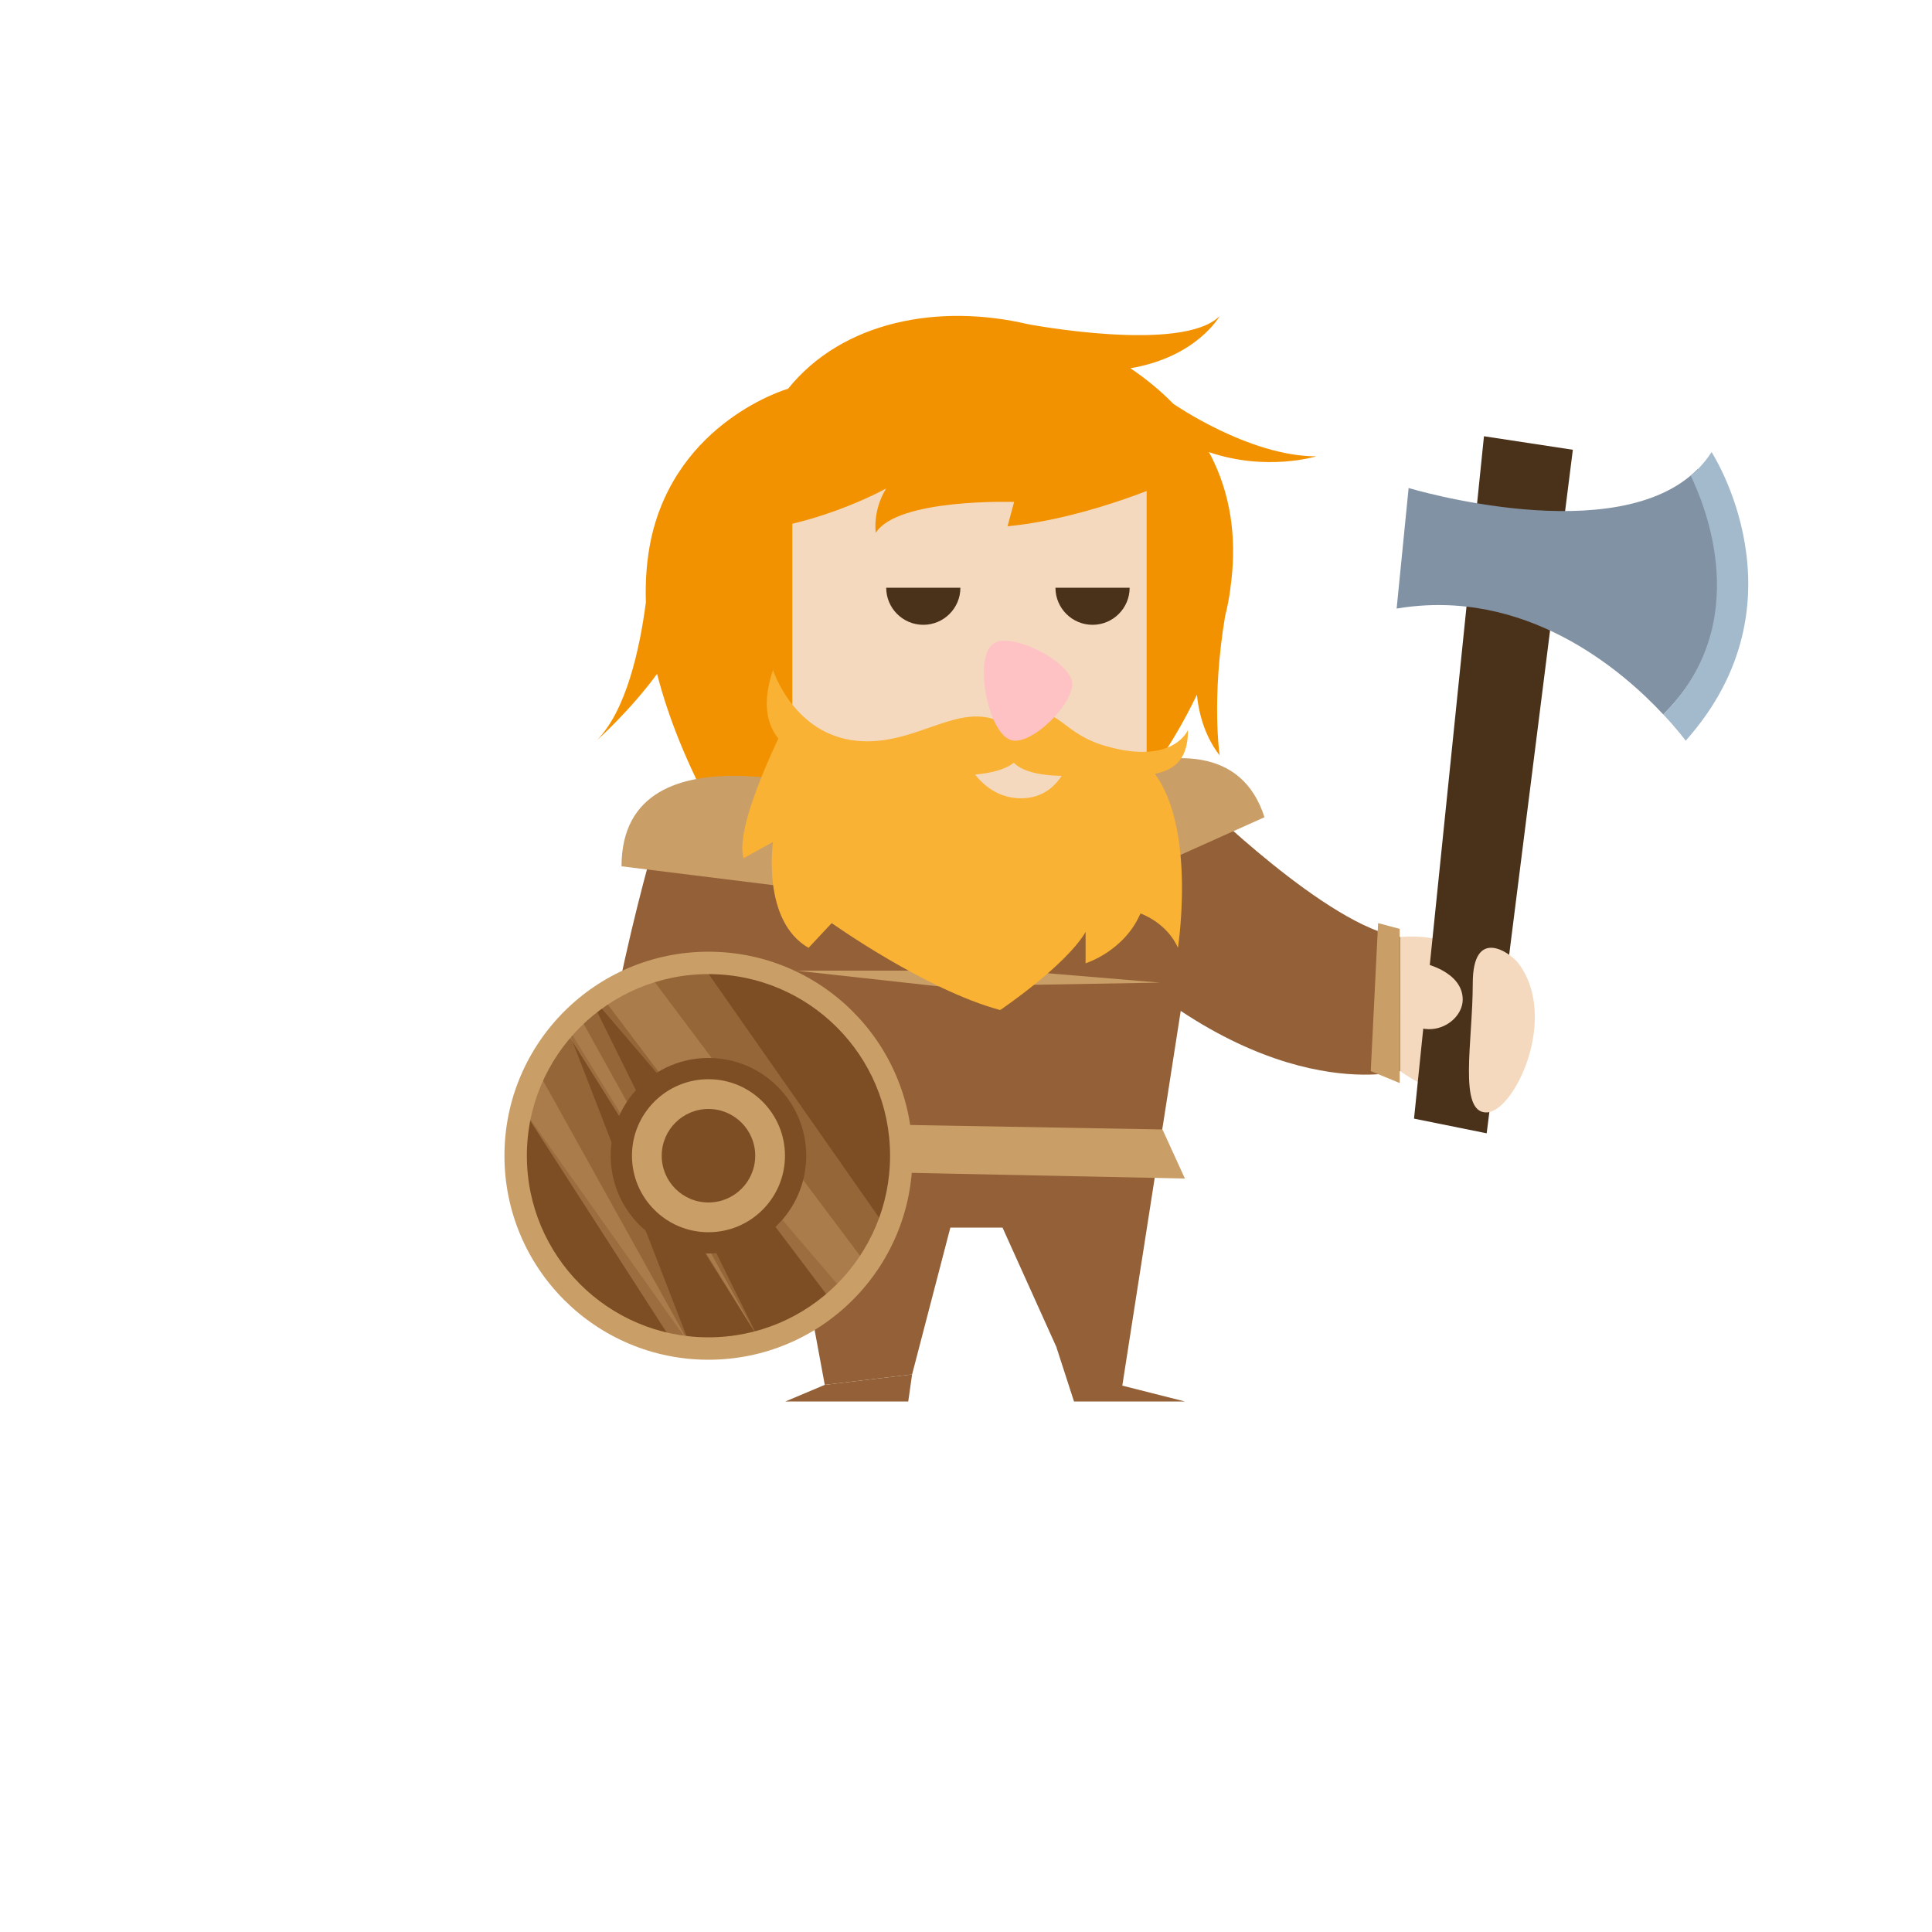 <?xml version="1.0" encoding="utf-8"?>
<!-- Generator: Adobe Illustrator 24.0.1, SVG Export Plug-In . SVG Version: 6.00 Build 0)  -->
<svg version="1.1" id="Camada_1" xmlns="http://www.w3.org/2000/svg" xmlns:xlink="http://www.w3.org/1999/xlink" x="0px" y="0px"
	 viewBox="0 0 500 500" style="enable-background:new 0 0 500 500;" xml:space="preserve">
<style type="text/css">
	.st0{fill:#D28A47;}
	.st1{fill:#A8662F;}
	.st2{fill:#B7DBEB;}
	.st3{fill:#7893A1;}
	.st4{fill:#AACBDA;}
	.st5{opacity:0.1;fill:#333B40;}
	.st6{fill:#FDB232;}
	.st7{fill:#6C392C;}
	.st8{fill:#C7ECFD;}
	.st9{fill:#FDC63D;}
	.st10{fill:#FDDF5A;}
	.st11{fill:#FD5A4E;}
	.st12{fill:#FD7E68;}
	.st13{opacity:0.1;fill:#4A340E;}
	.st14{fill:#FDD555;}
	.st15{fill:#705F25;}
	.st16{opacity:0.1;fill:#455359;}
	.st17{fill:#E2E8F4;}
	.st18{fill:#D4D9E9;}
	.st19{fill:#76C1FB;}
	.st20{opacity:0.1;fill:#2D2E30;}
	.st21{fill:#F7C709;}
	.st22{fill:#EDE8E4;}
	.st23{fill:#876746;}
	.st24{fill:#DEB307;}
	.st25{fill:#B06E30;}
	.st26{opacity:0.1;fill:#3B3002;}
	.st27{fill:#ED5540;}
	.st28{fill:#CEC4DC;}
	.st29{opacity:0.1;fill:#3D3010;}
	.st30{fill:#526D8A;}
	.st31{fill:#8CD0F3;}
	.st32{fill:#CDE6F3;}
	.st33{fill:#394B61;}
	.st34{opacity:0.1;fill:#283645;}
	.st35{fill:#DFE1E6;}
	.st36{fill:#717114;}
	.st37{fill:#C7C8CD;}
	.st38{opacity:0.1;fill:#2A2A2B;}
	.st39{fill:#E0F2FC;}
	.st40{fill:#D0DFE9;}
	.st41{opacity:0.1;fill:#666E73;}
	.st42{fill:#FDBC07;}
	.st43{fill:#E6AB07;}
	.st44{fill:#FBC068;}
	.st45{fill:#FCE680;}
	.st46{fill:#B58A4B;}
	.st47{fill:#FDEFA9;}
	.st48{fill:#EE5226;}
	.st49{fill:#A72E23;}
	.st50{opacity:0.1;}
	.st51{fill:#4F4728;}
	.st52{fill:#94C9F3;}
	.st53{fill:#BDE1FD;}
	.st54{fill:#56748A;}
	.st55{fill:#B746BD;}
	.st56{fill:#DA53E1;}
	.st57{opacity:0.1;fill:#411842;}
	.st58{fill:#CA722D;}
	.st59{fill:#B05927;}
	.st60{fill:#FCD21B;}
	.st61{fill:#ECC51C;}
	.st62{fill:#F8A623;}
	.st63{fill:#D7E1E6;}
	.st64{fill:#C1CFD6;}
	.st65{fill:#333333;}
	.st66{fill:#CACACA;}
	.st67{fill:#D68747;}
	.st68{fill:#B1B2B2;}
	.st69{fill:#C2783F;}
	.st70{fill:#D69D55;}
	.st71{fill:#EDB96A;}
	.st72{fill:#A56B37;}
	.st73{fill:#F2CD28;}
	.st74{fill:#E4E4E4;}
	.st75{fill:#F17B65;}
	.st76{opacity:0.1;fill:#7B3E33;}
	.st77{fill:#AA5748;}
	.st78{fill:#A63F12;}
	.st79{fill:#EB5919;}
	.st80{fill:#F68688;}
	.st81{fill:#86330E;}
	.st82{fill:#F36968;}
	.st83{fill:#FFEBEE;}
	.st84{fill:#FFCDD2;}
	.st85{fill:#CFD8DC;}
	.st86{fill:#90A4AE;}
	.st87{fill:#B0BEC5;}
	.st88{fill:#FBE9E7;}
	.st89{fill:#E0F2F1;}
	.st90{fill:#B2DFDB;}
	.st91{fill:#ECEFF1;}
	.st92{fill:#EDE7F6;}
	.st93{fill:#D1C4E9;}
	.st94{fill:#78909C;}
	.st95{fill:#62808C;}
	.st96{fill:#FFF3E0;}
	.st97{fill:#FFE0B2;}
	.st98{fill:#E1E6EA;}
	.st99{fill:#E0F7FA;}
	.st100{fill:#B2EBF2;}
	.st101{fill:#E3F2FD;}
	.st102{fill:#BBDEFB;}
	.st103{fill:#A4B5BC;}
	.st104{fill:#F4D9BE;}
	.st105{fill:#AC9173;stroke:#876A54;stroke-miterlimit:10;}
	.st106{fill:#6AA6AB;}
	.st107{fill:#FFFFFF;}
	.st108{fill:#FFC2C4;}
	.st109{fill:#4A311A;}
	.st110{fill:#FFFFA4;}
	.st111{fill:#8192A4;}
	.st112{fill:#425059;}
	.st113{opacity:0.3;fill:#8192A4;enable-background:new    ;}
	.st114{opacity:0.4;fill:#8192A4;enable-background:new    ;}
	.st115{fill:#9BB3C9;}
	.st116{fill:#6F774B;}
	.st117{fill:#8D9968;}
	.st118{fill:#E94E1B;}
	.st119{fill:#F9B233;}
	.st120{fill:#FFF9AE;}
	.st121{fill:#F39200;}
	.st122{fill:#936037;}
	.st123{fill:#CA9E67;}
	.st124{fill:#7D4E24;}
	.st125{opacity:0.3;fill:#CA9E67;enable-background:new    ;}
	.st126{opacity:0.4;fill:#CA9E67;enable-background:new    ;}
	.st127{fill:#A3B9CC;}
	.st128{fill:#E30613;}
	.st129{fill:#566872;}
	.st130{fill:#B17F4A;}
	.st131{fill:#EDEDED;}
	.st132{fill:#00FFFF;}
	.st133{fill:#996483;}
	.st134{fill:#845A78;}
	.st135{fill:#FFED00;}
	.st136{fill:url(#SVGID_1_);}
</style>
<g>
	<path class="st121" d="M340.65,118.1c-17.4,0-37-13.6-37-13.6l0,0c-3.3-3.4-7.1-6.5-11.1-9.2c17.2-2.9,23.1-13.5,23.1-13.5
		c-9.7,9.7-49.6,2.1-49.6,2.1l0,0c-23-5.4-47.9-0.9-62.1,16.7c0,0-28.9,8.3-35.5,39.1l0,0l0,0c-1,4.8-1.5,10.2-1.3,16.2
		c-1.6,12.2-5.1,28-12.7,35.7c0,0,8.4-7.4,15.6-17.2c2.8,10.9,7.6,23.3,15.4,37.4l111.4-10.6c0,0,6.8-8.6,12.9-21.4
		c0.6,5.7,2.4,11.2,5.9,15.7c0,0-2.2-14.5,1.4-36c0.6-2.4,1.1-4.9,1.4-7.4V152l0,0c1.5-10.7,0.7-22.1-4.5-32.9
		c-0.3-0.7-0.7-1.4-1.1-2.1C327.75,122.1,340.65,118.1,340.65,118.1z"/>
	<polygon class="st122" points="185.35,206.6 213.45,358.4 236.05,355.7 245.95,317.7 259.45,317.7 277.45,357.6 290.45,358.6 
		314.15,206.6 	"/>
	<path class="st122" d="M168.65,220.6c0,0-24.6,85.3-9.1,100.8l32.1-12.4c0,0-1.2-58.6,9.2-88.9"/>
	<path class="st104" d="M362.25,242.5c22.2-1.8,29.2,15.6,24,32.3s-24,2.3-24,2.3"/>
	<polygon class="st109" points="384.05,112.9 365.95,289.5 384.75,293.3 407.05,116.4 	"/>
	<path class="st104" d="M368.45,249.3c0,0,10.1,2.1,10.1,9.4c0,7.3-14.1,14.6-21.9-4.7"/>
	<path class="st122" d="M310.05,206.6c0,0,33.8,33.4,52.3,35.9v34.7c0,0-35.4,10-81.4-36"/>
	<path class="st123" d="M253.85,216.5c0,0,61.5-42.1,73.4-5l-51.5,23.1"/>
	<path class="st123" d="M223.25,206.6c0,0-62.4-21.3-62.4,17.6l50.7,6.3"/>
	<rect x="205.05" y="120.8" class="st104" width="91.7" height="109.7"/>
	<path class="st109" d="M238.95,161.7c5.3,0,9.6-4.3,9.6-9.6h-19.2C229.35,157.4,233.65,161.7,238.95,161.7z"/>
	<path class="st109" d="M282.75,161.7c5.3,0,9.6-4.3,9.6-9.6h-19.2C273.15,157.4,277.45,161.7,282.75,161.7z"/>
	<path class="st104" d="M392.95,249.3c-1.9-2.6-11.8-9.8-11.8,5.2s-3.8,33.4,3.5,33.4S403.55,263.2,392.95,249.3z"/>
	<polyline class="st123" points="362.25,280.3 362.25,240.4 356.65,238.9 354.75,277.2 	"/>
	<polygon class="st123" points="206.05,251.2 251.95,251.2 256.05,230.8 262.95,251.2 300.25,254.3 259.75,255 257.35,250.4 
		253.15,256.4 	"/>
	<polygon class="st123" points="198.75,290.5 300.85,292.3 306.65,305 185.35,302.5 	"/>
	<polyline class="st122" points="290.45,358.6 306.65,362.7 277.95,362.7 273.45,348.8 	"/>
	<g>
		<path class="st104" d="M165.75,286.2c0,0-4.7,26.9,17.6,26.9s-7.4-37.2-7.4-37.2"/>
		<polyline class="st112" points="189.05,320.9 174.45,324.3 205.45,324.3 206.95,318.8 		"/>
		<circle class="st123" cx="183.35" cy="299.1" r="52.8"/>
		<circle class="st124" cx="183.35" cy="299.1" r="47"/>
		<polyline class="st125" points="132.85,283.5 178.45,347.8 146.45,265.1 196.15,346.1 151.95,256.6 218.65,334.6 230.15,318.9 
			180.75,248.3 161.35,253.1 138.65,271.1 		"/>
		<polyline class="st126" points="134.55,285.9 175.85,350 179.85,350.3 138.45,275.9 144.35,263.5 195.25,344.6 148.95,261.2 
			154.75,256.6 215.25,336.8 224.15,327.1 167.45,251.5 145.55,262.2 		"/>
		<circle class="st124" cx="183.35" cy="299.1" r="25.3"/>
		<circle class="st123" cx="183.35" cy="299.1" r="19.8"/>
		<circle class="st124" cx="183.35" cy="299.1" r="12.1"/>
	</g>
	<path class="st121" d="M304.85,123.7c0,0-22.2,10.4-44.1,12.5l1.7-6.3c0,0-30.2-1-35.8,8c0,0-0.9-5.7,2.7-11.5
		c0,0-20.4,11.5-43,11.5s16.5-27.5,16.5-27.5l83.4-5.9"/>
	<path class="st119" d="M200.05,173.4c0,0,5.3,16.6,21.5,18.3s27.4-11.6,39.3-3.8c4,2.6,9.1,12.8-14.2,12.8
		C223.25,200.8,190.85,200.8,200.05,173.4z"/>
	<path class="st119" d="M307.45,188.9c0,0-3.7,9.2-21.2,4.2c-13.2-3.7-12.5-13-22.5-5.1c-3.4,2.6-7.7,12.8,12,12.8
		S307.45,203.3,307.45,188.9z"/>
	<path class="st119" d="M203.95,186c0,0-14.2,27.4-11.5,36.1l7.6-4.2c0,0-3,20.4,9.2,27.4l6-6.4c0,0,24.3,17.3,43.6,22.5
		c0,0,16.9-11.4,22.1-20.2v8.1c0,0,10-3.1,14.2-12.9c0,0,6.8,2.3,9.7,8.9c0,0,6-38.5-10.7-49.6h-1.1l-15.5-2.1c0,0-1.9,13-13.3,13
		c-11.4,0-15.6-12.7-15.6-12.7l-10.4,4.9"/>
	<path class="st108" d="M277.45,176.5c0.8,5.4-10.7,16.8-15.9,15c-6-2-9.8-22-4.2-25.1C262.15,163.7,276.55,171,277.45,176.5z"/>
	<polyline class="st122" points="236.05,355.7 235.05,362.7 203.25,362.7 213.45,358.4 	"/>
	<g>
		<path class="st111" d="M439.05,124.5l0.4-3.2c-20.8,21.3-74.9,5-74.9,5l-3.1,31.2c33.3-5.6,58.3,15.9,69,27.4l0,0
			C454.25,161.2,442.65,131.9,439.05,124.5z"/>
		<path class="st127" d="M442.95,117c-1,1.6-2.2,3-3.5,4.4l-1.9,1.7c3.6,7.5,16.6,38.1-7.1,61.8l0,0c3.8,4,5.8,6.8,5.8,6.8
			C468.25,155.8,442.95,117,442.95,117z"/>
	</g>
</g>
</svg>
